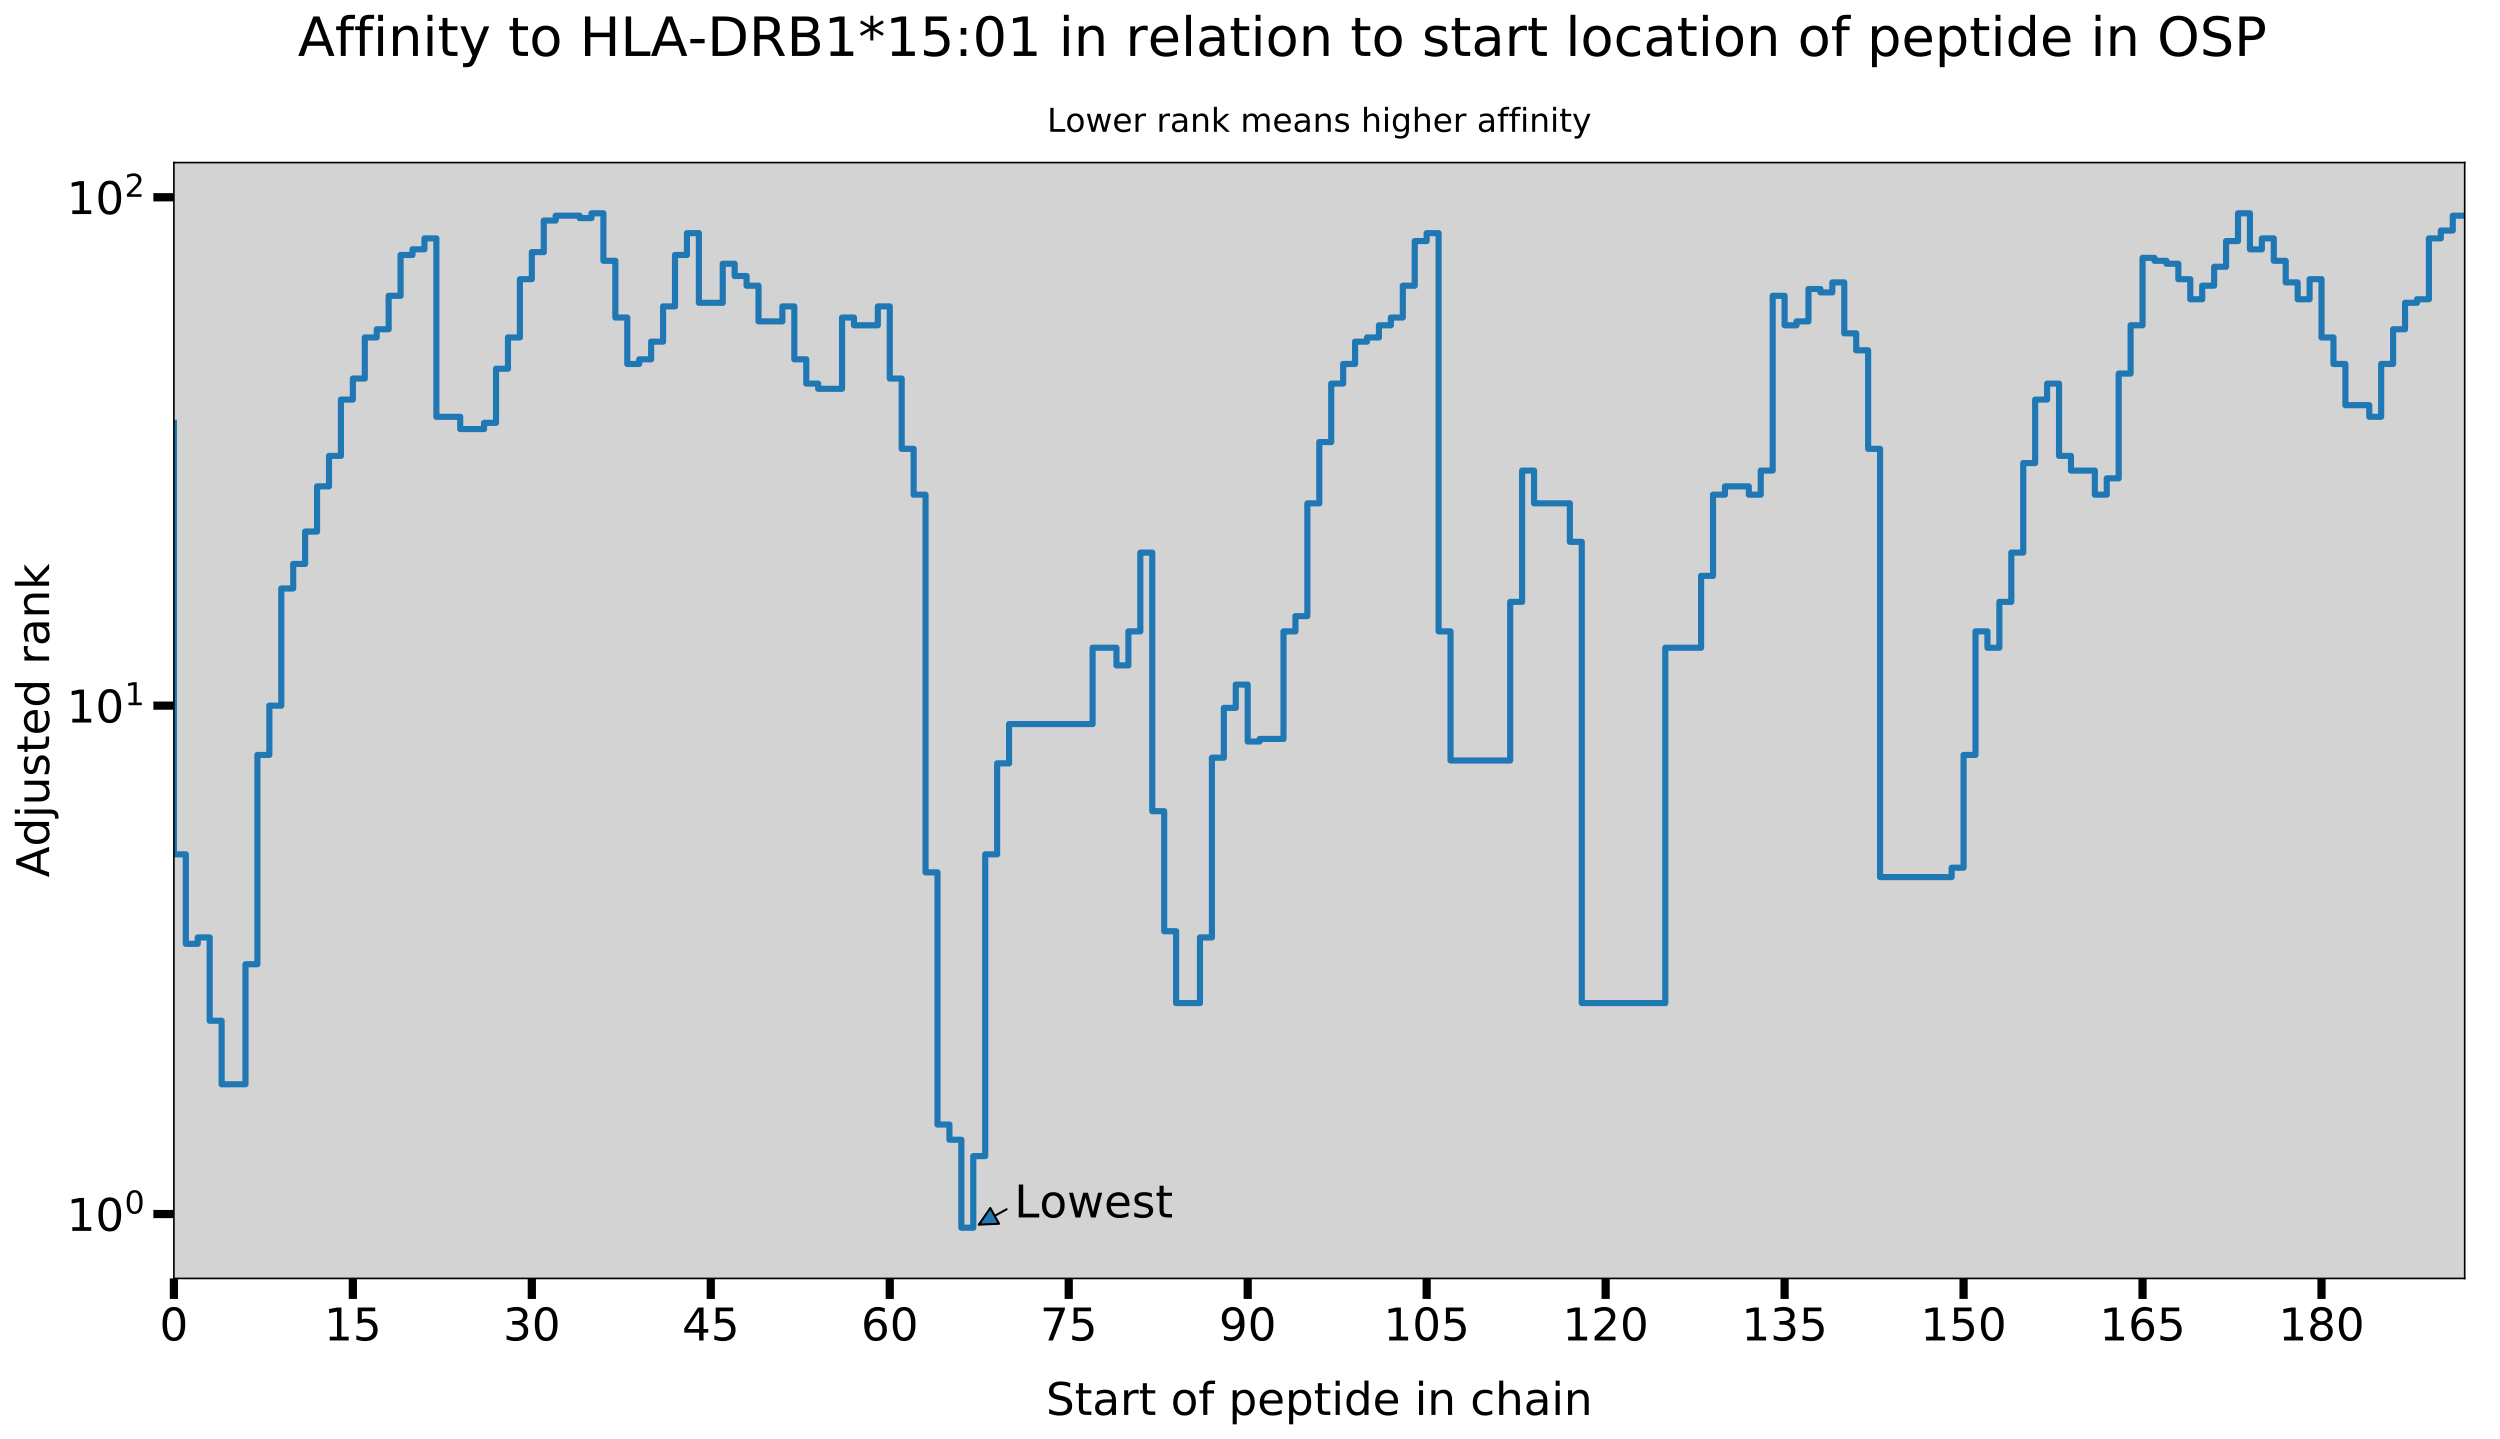 <?xml version="1.0" encoding="utf-8" standalone="no"?>
<!DOCTYPE svg PUBLIC "-//W3C//DTD SVG 1.1//EN"
  "http://www.w3.org/Graphics/SVG/1.1/DTD/svg11.dtd">
<!-- Created with matplotlib (http://matplotlib.org/) -->
<svg height="701.084pt" version="1.1" viewBox="0 0 1217.912 701.084" width="1217.912pt" xmlns="http://www.w3.org/2000/svg" xmlns:xlink="http://www.w3.org/1999/xlink">
 <defs>
  <style type="text/css">
*{stroke-linecap:butt;stroke-linejoin:round;}
  </style>
 </defs>
 <g id="figure_1">
  <g id="patch_1">
   <path d="M 0 701.084 
L 1217.912 701.084 
L 1217.912 0 
L 0 0 
z
" style="fill:#ffffff;"/>
  </g>
  <g id="axes_1">
   <g id="patch_2">
    <path d="M 84.712 622.8 
L 1200.712 622.8 
L 1200.712 79.2 
L 84.712 79.2 
z
" style="fill:#d3d3d3;"/>
   </g>
   <g id="matplotlib.axis_1">
    <g id="xtick_1">
     <g id="line2d_1">
      <defs>
       <path d="M 0 0 
L 0 10 
" id="m35159b6986" style="stroke:#000000;stroke-width:4;"/>
      </defs>
      <g>
       <use style="stroke:#000000;stroke-width:4;" x="84.712" xlink:href="#m35159b6986" y="622.8"/>
      </g>
     </g>
     <g id="text_1">
      <!-- 0 -->
      <defs>
       <path d="M 31.781 66.406 
Q 24.172 66.406 20.328 58.906 
Q 16.5 51.422 16.5 36.375 
Q 16.5 21.391 20.328 13.891 
Q 24.172 6.391 31.781 6.391 
Q 39.453 6.391 43.281 13.891 
Q 47.125 21.391 47.125 36.375 
Q 47.125 51.422 43.281 58.906 
Q 39.453 66.406 31.781 66.406 
z
M 31.781 74.219 
Q 44.047 74.219 50.516 64.516 
Q 56.984 54.828 56.984 36.375 
Q 56.984 17.969 50.516 8.266 
Q 44.047 -1.422 31.781 -1.422 
Q 19.531 -1.422 13.062 8.266 
Q 6.594 17.969 6.594 36.375 
Q 6.594 54.828 13.062 64.516 
Q 19.531 74.219 31.781 74.219 
z
" id="DejaVuSans-30"/>
      </defs>
      <g transform="translate(77.713 653.017)scale(0.22 -0.22)">
       <use xlink:href="#DejaVuSans-30"/>
      </g>
     </g>
    </g>
    <g id="xtick_2">
     <g id="line2d_2">
      <g>
       <use style="stroke:#000000;stroke-width:4;" x="171.899" xlink:href="#m35159b6986" y="622.8"/>
      </g>
     </g>
     <g id="text_2">
      <!-- 15 -->
      <defs>
       <path d="M 12.406 8.297 
L 28.516 8.297 
L 28.516 63.922 
L 10.984 60.406 
L 10.984 69.391 
L 28.422 72.906 
L 38.281 72.906 
L 38.281 8.297 
L 54.391 8.297 
L 54.391 0 
L 12.406 0 
z
" id="DejaVuSans-31"/>
       <path d="M 10.797 72.906 
L 49.516 72.906 
L 49.516 64.594 
L 19.828 64.594 
L 19.828 46.734 
Q 21.969 47.469 24.109 47.828 
Q 26.266 48.188 28.422 48.188 
Q 40.625 48.188 47.75 41.5 
Q 54.891 34.812 54.891 23.391 
Q 54.891 11.625 47.562 5.094 
Q 40.234 -1.422 26.906 -1.422 
Q 22.312 -1.422 17.547 -0.641 
Q 12.797 0.141 7.719 1.703 
L 7.719 11.625 
Q 12.109 9.234 16.797 8.062 
Q 21.484 6.891 26.703 6.891 
Q 35.156 6.891 40.078 11.328 
Q 45.016 15.766 45.016 23.391 
Q 45.016 31 40.078 35.438 
Q 35.156 39.891 26.703 39.891 
Q 22.75 39.891 18.812 39.016 
Q 14.891 38.141 10.797 36.281 
z
" id="DejaVuSans-35"/>
      </defs>
      <g transform="translate(157.902 653.017)scale(0.22 -0.22)">
       <use xlink:href="#DejaVuSans-31"/>
       <use x="63.623" xlink:href="#DejaVuSans-35"/>
      </g>
     </g>
    </g>
    <g id="xtick_3">
     <g id="line2d_3">
      <g>
       <use style="stroke:#000000;stroke-width:4;" x="259.087" xlink:href="#m35159b6986" y="622.8"/>
      </g>
     </g>
     <g id="text_3">
      <!-- 30 -->
      <defs>
       <path d="M 40.578 39.312 
Q 47.656 37.797 51.625 33 
Q 55.609 28.219 55.609 21.188 
Q 55.609 10.406 48.188 4.484 
Q 40.766 -1.422 27.094 -1.422 
Q 22.516 -1.422 17.656 -0.516 
Q 12.797 0.391 7.625 2.203 
L 7.625 11.719 
Q 11.719 9.328 16.594 8.109 
Q 21.484 6.891 26.812 6.891 
Q 36.078 6.891 40.938 10.547 
Q 45.797 14.203 45.797 21.188 
Q 45.797 27.641 41.281 31.266 
Q 36.766 34.906 28.719 34.906 
L 20.219 34.906 
L 20.219 43.016 
L 29.109 43.016 
Q 36.375 43.016 40.234 45.922 
Q 44.094 48.828 44.094 54.297 
Q 44.094 59.906 40.109 62.906 
Q 36.141 65.922 28.719 65.922 
Q 24.656 65.922 20.016 65.031 
Q 15.375 64.156 9.812 62.312 
L 9.812 71.094 
Q 15.438 72.656 20.344 73.438 
Q 25.25 74.219 29.594 74.219 
Q 40.828 74.219 47.359 69.109 
Q 53.906 64.016 53.906 55.328 
Q 53.906 49.266 50.438 45.094 
Q 46.969 40.922 40.578 39.312 
z
" id="DejaVuSans-33"/>
      </defs>
      <g transform="translate(245.089 653.017)scale(0.22 -0.22)">
       <use xlink:href="#DejaVuSans-33"/>
       <use x="63.623" xlink:href="#DejaVuSans-30"/>
      </g>
     </g>
    </g>
    <g id="xtick_4">
     <g id="line2d_4">
      <g>
       <use style="stroke:#000000;stroke-width:4;" x="346.274" xlink:href="#m35159b6986" y="622.8"/>
      </g>
     </g>
     <g id="text_4">
      <!-- 45 -->
      <defs>
       <path d="M 37.797 64.312 
L 12.891 25.391 
L 37.797 25.391 
z
M 35.203 72.906 
L 47.609 72.906 
L 47.609 25.391 
L 58.016 25.391 
L 58.016 17.188 
L 47.609 17.188 
L 47.609 0 
L 37.797 0 
L 37.797 17.188 
L 4.891 17.188 
L 4.891 26.703 
z
" id="DejaVuSans-34"/>
      </defs>
      <g transform="translate(332.277 653.017)scale(0.22 -0.22)">
       <use xlink:href="#DejaVuSans-34"/>
       <use x="63.623" xlink:href="#DejaVuSans-35"/>
      </g>
     </g>
    </g>
    <g id="xtick_5">
     <g id="line2d_5">
      <g>
       <use style="stroke:#000000;stroke-width:4;" x="433.462" xlink:href="#m35159b6986" y="622.8"/>
      </g>
     </g>
     <g id="text_5">
      <!-- 60 -->
      <defs>
       <path d="M 33.016 40.375 
Q 26.375 40.375 22.484 35.828 
Q 18.609 31.297 18.609 23.391 
Q 18.609 15.531 22.484 10.953 
Q 26.375 6.391 33.016 6.391 
Q 39.656 6.391 43.531 10.953 
Q 47.406 15.531 47.406 23.391 
Q 47.406 31.297 43.531 35.828 
Q 39.656 40.375 33.016 40.375 
z
M 52.594 71.297 
L 52.594 62.312 
Q 48.875 64.062 45.094 64.984 
Q 41.312 65.922 37.594 65.922 
Q 27.828 65.922 22.672 59.328 
Q 17.531 52.734 16.797 39.406 
Q 19.672 43.656 24.016 45.922 
Q 28.375 48.188 33.594 48.188 
Q 44.578 48.188 50.953 41.516 
Q 57.328 34.859 57.328 23.391 
Q 57.328 12.156 50.688 5.359 
Q 44.047 -1.422 33.016 -1.422 
Q 20.359 -1.422 13.672 8.266 
Q 6.984 17.969 6.984 36.375 
Q 6.984 53.656 15.188 63.938 
Q 23.391 74.219 37.203 74.219 
Q 40.922 74.219 44.703 73.484 
Q 48.484 72.75 52.594 71.297 
z
" id="DejaVuSans-36"/>
      </defs>
      <g transform="translate(419.464 653.017)scale(0.22 -0.22)">
       <use xlink:href="#DejaVuSans-36"/>
       <use x="63.623" xlink:href="#DejaVuSans-30"/>
      </g>
     </g>
    </g>
    <g id="xtick_6">
     <g id="line2d_6">
      <g>
       <use style="stroke:#000000;stroke-width:4;" x="520.649" xlink:href="#m35159b6986" y="622.8"/>
      </g>
     </g>
     <g id="text_6">
      <!-- 75 -->
      <defs>
       <path d="M 8.203 72.906 
L 55.078 72.906 
L 55.078 68.703 
L 28.609 0 
L 18.312 0 
L 43.219 64.594 
L 8.203 64.594 
z
" id="DejaVuSans-37"/>
      </defs>
      <g transform="translate(506.652 653.017)scale(0.22 -0.22)">
       <use xlink:href="#DejaVuSans-37"/>
       <use x="63.623" xlink:href="#DejaVuSans-35"/>
      </g>
     </g>
    </g>
    <g id="xtick_7">
     <g id="line2d_7">
      <g>
       <use style="stroke:#000000;stroke-width:4;" x="607.837" xlink:href="#m35159b6986" y="622.8"/>
      </g>
     </g>
     <g id="text_7">
      <!-- 90 -->
      <defs>
       <path d="M 10.984 1.516 
L 10.984 10.5 
Q 14.703 8.734 18.5 7.812 
Q 22.312 6.891 25.984 6.891 
Q 35.75 6.891 40.891 13.453 
Q 46.047 20.016 46.781 33.406 
Q 43.953 29.203 39.594 26.953 
Q 35.25 24.703 29.984 24.703 
Q 19.047 24.703 12.672 31.312 
Q 6.297 37.938 6.297 49.422 
Q 6.297 60.641 12.938 67.422 
Q 19.578 74.219 30.609 74.219 
Q 43.266 74.219 49.922 64.516 
Q 56.594 54.828 56.594 36.375 
Q 56.594 19.141 48.406 8.859 
Q 40.234 -1.422 26.422 -1.422 
Q 22.703 -1.422 18.891 -0.688 
Q 15.094 0.047 10.984 1.516 
z
M 30.609 32.422 
Q 37.25 32.422 41.125 36.953 
Q 45.016 41.5 45.016 49.422 
Q 45.016 57.281 41.125 61.844 
Q 37.25 66.406 30.609 66.406 
Q 23.969 66.406 20.094 61.844 
Q 16.219 57.281 16.219 49.422 
Q 16.219 41.5 20.094 36.953 
Q 23.969 32.422 30.609 32.422 
z
" id="DejaVuSans-39"/>
      </defs>
      <g transform="translate(593.839 653.017)scale(0.22 -0.22)">
       <use xlink:href="#DejaVuSans-39"/>
       <use x="63.623" xlink:href="#DejaVuSans-30"/>
      </g>
     </g>
    </g>
    <g id="xtick_8">
     <g id="line2d_8">
      <g>
       <use style="stroke:#000000;stroke-width:4;" x="695.024" xlink:href="#m35159b6986" y="622.8"/>
      </g>
     </g>
     <g id="text_8">
      <!-- 105 -->
      <g transform="translate(674.028 653.017)scale(0.22 -0.22)">
       <use xlink:href="#DejaVuSans-31"/>
       <use x="63.623" xlink:href="#DejaVuSans-30"/>
       <use x="127.246" xlink:href="#DejaVuSans-35"/>
      </g>
     </g>
    </g>
    <g id="xtick_9">
     <g id="line2d_9">
      <g>
       <use style="stroke:#000000;stroke-width:4;" x="782.212" xlink:href="#m35159b6986" y="622.8"/>
      </g>
     </g>
     <g id="text_9">
      <!-- 120 -->
      <defs>
       <path d="M 19.188 8.297 
L 53.609 8.297 
L 53.609 0 
L 7.328 0 
L 7.328 8.297 
Q 12.938 14.109 22.625 23.891 
Q 32.328 33.688 34.812 36.531 
Q 39.547 41.844 41.422 45.531 
Q 43.312 49.219 43.312 52.781 
Q 43.312 58.594 39.234 62.25 
Q 35.156 65.922 28.609 65.922 
Q 23.969 65.922 18.812 64.312 
Q 13.672 62.703 7.812 59.422 
L 7.812 69.391 
Q 13.766 71.781 18.938 73 
Q 24.125 74.219 28.422 74.219 
Q 39.75 74.219 46.484 68.547 
Q 53.219 62.891 53.219 53.422 
Q 53.219 48.922 51.531 44.891 
Q 49.859 40.875 45.406 35.406 
Q 44.188 33.984 37.641 27.219 
Q 31.109 20.453 19.188 8.297 
z
" id="DejaVuSans-32"/>
      </defs>
      <g transform="translate(761.216 653.017)scale(0.22 -0.22)">
       <use xlink:href="#DejaVuSans-31"/>
       <use x="63.623" xlink:href="#DejaVuSans-32"/>
       <use x="127.246" xlink:href="#DejaVuSans-30"/>
      </g>
     </g>
    </g>
    <g id="xtick_10">
     <g id="line2d_10">
      <g>
       <use style="stroke:#000000;stroke-width:4;" x="869.399" xlink:href="#m35159b6986" y="622.8"/>
      </g>
     </g>
     <g id="text_10">
      <!-- 135 -->
      <g transform="translate(848.403 653.017)scale(0.22 -0.22)">
       <use xlink:href="#DejaVuSans-31"/>
       <use x="63.623" xlink:href="#DejaVuSans-33"/>
       <use x="127.246" xlink:href="#DejaVuSans-35"/>
      </g>
     </g>
    </g>
    <g id="xtick_11">
     <g id="line2d_11">
      <g>
       <use style="stroke:#000000;stroke-width:4;" x="956.587" xlink:href="#m35159b6986" y="622.8"/>
      </g>
     </g>
     <g id="text_11">
      <!-- 150 -->
      <g transform="translate(935.591 653.017)scale(0.22 -0.22)">
       <use xlink:href="#DejaVuSans-31"/>
       <use x="63.623" xlink:href="#DejaVuSans-35"/>
       <use x="127.246" xlink:href="#DejaVuSans-30"/>
      </g>
     </g>
    </g>
    <g id="xtick_12">
     <g id="line2d_12">
      <g>
       <use style="stroke:#000000;stroke-width:4;" x="1043.774" xlink:href="#m35159b6986" y="622.8"/>
      </g>
     </g>
     <g id="text_12">
      <!-- 165 -->
      <g transform="translate(1022.778 653.017)scale(0.22 -0.22)">
       <use xlink:href="#DejaVuSans-31"/>
       <use x="63.623" xlink:href="#DejaVuSans-36"/>
       <use x="127.246" xlink:href="#DejaVuSans-35"/>
      </g>
     </g>
    </g>
    <g id="xtick_13">
     <g id="line2d_13">
      <g>
       <use style="stroke:#000000;stroke-width:4;" x="1130.962" xlink:href="#m35159b6986" y="622.8"/>
      </g>
     </g>
     <g id="text_13">
      <!-- 180 -->
      <defs>
       <path d="M 31.781 34.625 
Q 24.75 34.625 20.719 30.859 
Q 16.703 27.094 16.703 20.516 
Q 16.703 13.922 20.719 10.156 
Q 24.75 6.391 31.781 6.391 
Q 38.812 6.391 42.859 10.172 
Q 46.922 13.969 46.922 20.516 
Q 46.922 27.094 42.891 30.859 
Q 38.875 34.625 31.781 34.625 
z
M 21.922 38.812 
Q 15.578 40.375 12.031 44.719 
Q 8.5 49.078 8.5 55.328 
Q 8.5 64.062 14.719 69.141 
Q 20.953 74.219 31.781 74.219 
Q 42.672 74.219 48.875 69.141 
Q 55.078 64.062 55.078 55.328 
Q 55.078 49.078 51.531 44.719 
Q 48 40.375 41.703 38.812 
Q 48.828 37.156 52.797 32.312 
Q 56.781 27.484 56.781 20.516 
Q 56.781 9.906 50.312 4.234 
Q 43.844 -1.422 31.781 -1.422 
Q 19.734 -1.422 13.25 4.234 
Q 6.781 9.906 6.781 20.516 
Q 6.781 27.484 10.781 32.312 
Q 14.797 37.156 21.922 38.812 
z
M 18.312 54.391 
Q 18.312 48.734 21.844 45.562 
Q 25.391 42.391 31.781 42.391 
Q 38.141 42.391 41.719 45.562 
Q 45.312 48.734 45.312 54.391 
Q 45.312 60.062 41.719 63.234 
Q 38.141 66.406 31.781 66.406 
Q 25.391 66.406 21.844 63.234 
Q 18.312 60.062 18.312 54.391 
z
" id="DejaVuSans-38"/>
      </defs>
      <g transform="translate(1109.966 653.017)scale(0.22 -0.22)">
       <use xlink:href="#DejaVuSans-31"/>
       <use x="63.623" xlink:href="#DejaVuSans-38"/>
       <use x="127.246" xlink:href="#DejaVuSans-30"/>
      </g>
     </g>
    </g>
    <g id="text_14">
     <!-- Start of peptide in chain -->
     <defs>
      <path d="M 53.516 70.516 
L 53.516 60.891 
Q 47.906 63.578 42.922 64.891 
Q 37.938 66.219 33.297 66.219 
Q 25.25 66.219 20.875 63.094 
Q 16.5 59.969 16.5 54.203 
Q 16.5 49.359 19.406 46.891 
Q 22.312 44.438 30.422 42.922 
L 36.375 41.703 
Q 47.406 39.594 52.656 34.297 
Q 57.906 29 57.906 20.125 
Q 57.906 9.516 50.797 4.047 
Q 43.703 -1.422 29.984 -1.422 
Q 24.812 -1.422 18.969 -0.25 
Q 13.141 0.922 6.891 3.219 
L 6.891 13.375 
Q 12.891 10.016 18.656 8.297 
Q 24.422 6.594 29.984 6.594 
Q 38.422 6.594 43.016 9.906 
Q 47.609 13.234 47.609 19.391 
Q 47.609 24.75 44.312 27.781 
Q 41.016 30.812 33.5 32.328 
L 27.484 33.5 
Q 16.453 35.688 11.516 40.375 
Q 6.594 45.062 6.594 53.422 
Q 6.594 63.094 13.406 68.656 
Q 20.219 74.219 32.172 74.219 
Q 37.312 74.219 42.625 73.281 
Q 47.953 72.359 53.516 70.516 
z
" id="DejaVuSans-53"/>
      <path d="M 18.312 70.219 
L 18.312 54.688 
L 36.812 54.688 
L 36.812 47.703 
L 18.312 47.703 
L 18.312 18.016 
Q 18.312 11.328 20.141 9.422 
Q 21.969 7.516 27.594 7.516 
L 36.812 7.516 
L 36.812 0 
L 27.594 0 
Q 17.188 0 13.234 3.875 
Q 9.281 7.766 9.281 18.016 
L 9.281 47.703 
L 2.688 47.703 
L 2.688 54.688 
L 9.281 54.688 
L 9.281 70.219 
z
" id="DejaVuSans-74"/>
      <path d="M 34.281 27.484 
Q 23.391 27.484 19.188 25 
Q 14.984 22.516 14.984 16.5 
Q 14.984 11.719 18.141 8.906 
Q 21.297 6.109 26.703 6.109 
Q 34.188 6.109 38.703 11.406 
Q 43.219 16.703 43.219 25.484 
L 43.219 27.484 
z
M 52.203 31.203 
L 52.203 0 
L 43.219 0 
L 43.219 8.297 
Q 40.141 3.328 35.547 0.953 
Q 30.953 -1.422 24.312 -1.422 
Q 15.922 -1.422 10.953 3.297 
Q 6 8.016 6 15.922 
Q 6 25.141 12.172 29.828 
Q 18.359 34.516 30.609 34.516 
L 43.219 34.516 
L 43.219 35.406 
Q 43.219 41.609 39.141 45 
Q 35.062 48.391 27.688 48.391 
Q 23 48.391 18.547 47.266 
Q 14.109 46.141 10.016 43.891 
L 10.016 52.203 
Q 14.938 54.109 19.578 55.047 
Q 24.219 56 28.609 56 
Q 40.484 56 46.344 49.844 
Q 52.203 43.703 52.203 31.203 
z
" id="DejaVuSans-61"/>
      <path d="M 41.109 46.297 
Q 39.594 47.172 37.812 47.578 
Q 36.031 48 33.891 48 
Q 26.266 48 22.188 43.047 
Q 18.109 38.094 18.109 28.812 
L 18.109 0 
L 9.078 0 
L 9.078 54.688 
L 18.109 54.688 
L 18.109 46.188 
Q 20.953 51.172 25.484 53.578 
Q 30.031 56 36.531 56 
Q 37.453 56 38.578 55.875 
Q 39.703 55.766 41.062 55.516 
z
" id="DejaVuSans-72"/>
      <path id="DejaVuSans-20"/>
      <path d="M 30.609 48.391 
Q 23.391 48.391 19.188 42.75 
Q 14.984 37.109 14.984 27.297 
Q 14.984 17.484 19.156 11.844 
Q 23.344 6.203 30.609 6.203 
Q 37.797 6.203 41.984 11.859 
Q 46.188 17.531 46.188 27.297 
Q 46.188 37.016 41.984 42.703 
Q 37.797 48.391 30.609 48.391 
z
M 30.609 56 
Q 42.328 56 49.016 48.375 
Q 55.719 40.766 55.719 27.297 
Q 55.719 13.875 49.016 6.219 
Q 42.328 -1.422 30.609 -1.422 
Q 18.844 -1.422 12.172 6.219 
Q 5.516 13.875 5.516 27.297 
Q 5.516 40.766 12.172 48.375 
Q 18.844 56 30.609 56 
z
" id="DejaVuSans-6f"/>
      <path d="M 37.109 75.984 
L 37.109 68.5 
L 28.516 68.5 
Q 23.688 68.5 21.797 66.547 
Q 19.922 64.594 19.922 59.516 
L 19.922 54.688 
L 34.719 54.688 
L 34.719 47.703 
L 19.922 47.703 
L 19.922 0 
L 10.891 0 
L 10.891 47.703 
L 2.297 47.703 
L 2.297 54.688 
L 10.891 54.688 
L 10.891 58.5 
Q 10.891 67.625 15.141 71.797 
Q 19.391 75.984 28.609 75.984 
z
" id="DejaVuSans-66"/>
      <path d="M 18.109 8.203 
L 18.109 -20.797 
L 9.078 -20.797 
L 9.078 54.688 
L 18.109 54.688 
L 18.109 46.391 
Q 20.953 51.266 25.266 53.625 
Q 29.594 56 35.594 56 
Q 45.562 56 51.781 48.094 
Q 58.016 40.188 58.016 27.297 
Q 58.016 14.406 51.781 6.484 
Q 45.562 -1.422 35.594 -1.422 
Q 29.594 -1.422 25.266 0.953 
Q 20.953 3.328 18.109 8.203 
z
M 48.688 27.297 
Q 48.688 37.203 44.609 42.844 
Q 40.531 48.484 33.406 48.484 
Q 26.266 48.484 22.188 42.844 
Q 18.109 37.203 18.109 27.297 
Q 18.109 17.391 22.188 11.75 
Q 26.266 6.109 33.406 6.109 
Q 40.531 6.109 44.609 11.75 
Q 48.688 17.391 48.688 27.297 
z
" id="DejaVuSans-70"/>
      <path d="M 56.203 29.594 
L 56.203 25.203 
L 14.891 25.203 
Q 15.484 15.922 20.484 11.062 
Q 25.484 6.203 34.422 6.203 
Q 39.594 6.203 44.453 7.469 
Q 49.312 8.734 54.109 11.281 
L 54.109 2.781 
Q 49.266 0.734 44.188 -0.344 
Q 39.109 -1.422 33.891 -1.422 
Q 20.797 -1.422 13.156 6.188 
Q 5.516 13.812 5.516 26.812 
Q 5.516 40.234 12.766 48.109 
Q 20.016 56 32.328 56 
Q 43.359 56 49.781 48.891 
Q 56.203 41.797 56.203 29.594 
z
M 47.219 32.234 
Q 47.125 39.594 43.094 43.984 
Q 39.062 48.391 32.422 48.391 
Q 24.906 48.391 20.391 44.141 
Q 15.875 39.891 15.188 32.172 
z
" id="DejaVuSans-65"/>
      <path d="M 9.422 54.688 
L 18.406 54.688 
L 18.406 0 
L 9.422 0 
z
M 9.422 75.984 
L 18.406 75.984 
L 18.406 64.594 
L 9.422 64.594 
z
" id="DejaVuSans-69"/>
      <path d="M 45.406 46.391 
L 45.406 75.984 
L 54.391 75.984 
L 54.391 0 
L 45.406 0 
L 45.406 8.203 
Q 42.578 3.328 38.25 0.953 
Q 33.938 -1.422 27.875 -1.422 
Q 17.969 -1.422 11.734 6.484 
Q 5.516 14.406 5.516 27.297 
Q 5.516 40.188 11.734 48.094 
Q 17.969 56 27.875 56 
Q 33.938 56 38.25 53.625 
Q 42.578 51.266 45.406 46.391 
z
M 14.797 27.297 
Q 14.797 17.391 18.875 11.75 
Q 22.953 6.109 30.078 6.109 
Q 37.203 6.109 41.297 11.75 
Q 45.406 17.391 45.406 27.297 
Q 45.406 37.203 41.297 42.844 
Q 37.203 48.484 30.078 48.484 
Q 22.953 48.484 18.875 42.844 
Q 14.797 37.203 14.797 27.297 
z
" id="DejaVuSans-64"/>
      <path d="M 54.891 33.016 
L 54.891 0 
L 45.906 0 
L 45.906 32.719 
Q 45.906 40.484 42.875 44.328 
Q 39.844 48.188 33.797 48.188 
Q 26.516 48.188 22.312 43.547 
Q 18.109 38.922 18.109 30.906 
L 18.109 0 
L 9.078 0 
L 9.078 54.688 
L 18.109 54.688 
L 18.109 46.188 
Q 21.344 51.125 25.703 53.562 
Q 30.078 56 35.797 56 
Q 45.219 56 50.047 50.172 
Q 54.891 44.344 54.891 33.016 
z
" id="DejaVuSans-6e"/>
      <path d="M 48.781 52.594 
L 48.781 44.188 
Q 44.969 46.297 41.141 47.344 
Q 37.312 48.391 33.406 48.391 
Q 24.656 48.391 19.812 42.844 
Q 14.984 37.312 14.984 27.297 
Q 14.984 17.281 19.812 11.734 
Q 24.656 6.203 33.406 6.203 
Q 37.312 6.203 41.141 7.25 
Q 44.969 8.297 48.781 10.406 
L 48.781 2.094 
Q 45.016 0.344 40.984 -0.531 
Q 36.969 -1.422 32.422 -1.422 
Q 20.062 -1.422 12.781 6.344 
Q 5.516 14.109 5.516 27.297 
Q 5.516 40.672 12.859 48.328 
Q 20.219 56 33.016 56 
Q 37.156 56 41.109 55.141 
Q 45.062 54.297 48.781 52.594 
z
" id="DejaVuSans-63"/>
      <path d="M 54.891 33.016 
L 54.891 0 
L 45.906 0 
L 45.906 32.719 
Q 45.906 40.484 42.875 44.328 
Q 39.844 48.188 33.797 48.188 
Q 26.516 48.188 22.312 43.547 
Q 18.109 38.922 18.109 30.906 
L 18.109 0 
L 9.078 0 
L 9.078 75.984 
L 18.109 75.984 
L 18.109 46.188 
Q 21.344 51.125 25.703 53.562 
Q 30.078 56 35.797 56 
Q 45.219 56 50.047 50.172 
Q 54.891 44.344 54.891 33.016 
z
" id="DejaVuSans-68"/>
     </defs>
     <g transform="translate(509.584 689.308)scale(0.22 -0.22)">
      <use xlink:href="#DejaVuSans-53"/>
      <use x="63.477" xlink:href="#DejaVuSans-74"/>
      <use x="102.686" xlink:href="#DejaVuSans-61"/>
      <use x="163.965" xlink:href="#DejaVuSans-72"/>
      <use x="205.078" xlink:href="#DejaVuSans-74"/>
      <use x="244.287" xlink:href="#DejaVuSans-20"/>
      <use x="276.074" xlink:href="#DejaVuSans-6f"/>
      <use x="337.256" xlink:href="#DejaVuSans-66"/>
      <use x="372.461" xlink:href="#DejaVuSans-20"/>
      <use x="404.248" xlink:href="#DejaVuSans-70"/>
      <use x="467.725" xlink:href="#DejaVuSans-65"/>
      <use x="529.248" xlink:href="#DejaVuSans-70"/>
      <use x="592.725" xlink:href="#DejaVuSans-74"/>
      <use x="631.934" xlink:href="#DejaVuSans-69"/>
      <use x="659.717" xlink:href="#DejaVuSans-64"/>
      <use x="723.193" xlink:href="#DejaVuSans-65"/>
      <use x="784.717" xlink:href="#DejaVuSans-20"/>
      <use x="816.504" xlink:href="#DejaVuSans-69"/>
      <use x="844.287" xlink:href="#DejaVuSans-6e"/>
      <use x="907.666" xlink:href="#DejaVuSans-20"/>
      <use x="939.453" xlink:href="#DejaVuSans-63"/>
      <use x="994.434" xlink:href="#DejaVuSans-68"/>
      <use x="1057.812" xlink:href="#DejaVuSans-61"/>
      <use x="1119.092" xlink:href="#DejaVuSans-69"/>
      <use x="1146.875" xlink:href="#DejaVuSans-6e"/>
     </g>
    </g>
   </g>
   <g id="matplotlib.axis_2">
    <g id="ytick_1">
     <g id="line2d_14">
      <defs>
       <path d="M 0 0 
L -10 0 
" id="m77b2789a84" style="stroke:#000000;stroke-width:4;"/>
      </defs>
      <g>
       <use style="stroke:#000000;stroke-width:4;" x="84.712" xlink:href="#m77b2789a84" y="591.436"/>
      </g>
     </g>
     <g id="text_15">
      <!-- $\mathdefault{10^{0}}$ -->
      <g transform="translate(32.492 599.794)scale(0.22 -0.22)">
       <use transform="translate(0 0.766)" xlink:href="#DejaVuSans-31"/>
       <use transform="translate(63.623 0.766)" xlink:href="#DejaVuSans-30"/>
       <use transform="translate(128.203 39.047)scale(0.7)" xlink:href="#DejaVuSans-30"/>
      </g>
     </g>
    </g>
    <g id="ytick_2">
     <g id="line2d_15">
      <g>
       <use style="stroke:#000000;stroke-width:4;" x="84.712" xlink:href="#m77b2789a84" y="343.769"/>
      </g>
     </g>
     <g id="text_16">
      <!-- $\mathdefault{10^{1}}$ -->
      <g transform="translate(32.492 352.128)scale(0.22 -0.22)">
       <use transform="translate(0 0.684)" xlink:href="#DejaVuSans-31"/>
       <use transform="translate(63.623 0.684)" xlink:href="#DejaVuSans-30"/>
       <use transform="translate(128.203 38.966)scale(0.7)" xlink:href="#DejaVuSans-31"/>
      </g>
     </g>
    </g>
    <g id="ytick_3">
     <g id="line2d_16">
      <g>
       <use style="stroke:#000000;stroke-width:4;" x="84.712" xlink:href="#m77b2789a84" y="96.103"/>
      </g>
     </g>
     <g id="text_17">
      <!-- $\mathdefault{10^{2}}$ -->
      <g transform="translate(32.492 104.462)scale(0.22 -0.22)">
       <use transform="translate(0 0.766)" xlink:href="#DejaVuSans-31"/>
       <use transform="translate(63.623 0.766)" xlink:href="#DejaVuSans-30"/>
       <use transform="translate(128.203 39.047)scale(0.7)" xlink:href="#DejaVuSans-32"/>
      </g>
     </g>
    </g>
    <g id="text_18">
     <!-- Adjusted rank -->
     <defs>
      <path d="M 34.188 63.188 
L 20.797 26.906 
L 47.609 26.906 
z
M 28.609 72.906 
L 39.797 72.906 
L 67.578 0 
L 57.328 0 
L 50.688 18.703 
L 17.828 18.703 
L 11.188 0 
L 0.781 0 
z
" id="DejaVuSans-41"/>
      <path d="M 9.422 54.688 
L 18.406 54.688 
L 18.406 -0.984 
Q 18.406 -11.422 14.422 -16.109 
Q 10.453 -20.797 1.609 -20.797 
L -1.812 -20.797 
L -1.812 -13.188 
L 0.594 -13.188 
Q 5.719 -13.188 7.562 -10.812 
Q 9.422 -8.453 9.422 -0.984 
z
M 9.422 75.984 
L 18.406 75.984 
L 18.406 64.594 
L 9.422 64.594 
z
" id="DejaVuSans-6a"/>
      <path d="M 8.5 21.578 
L 8.5 54.688 
L 17.484 54.688 
L 17.484 21.922 
Q 17.484 14.156 20.5 10.266 
Q 23.531 6.391 29.594 6.391 
Q 36.859 6.391 41.078 11.031 
Q 45.312 15.672 45.312 23.688 
L 45.312 54.688 
L 54.297 54.688 
L 54.297 0 
L 45.312 0 
L 45.312 8.406 
Q 42.047 3.422 37.719 1 
Q 33.406 -1.422 27.688 -1.422 
Q 18.266 -1.422 13.375 4.438 
Q 8.5 10.297 8.5 21.578 
z
M 31.109 56 
z
" id="DejaVuSans-75"/>
      <path d="M 44.281 53.078 
L 44.281 44.578 
Q 40.484 46.531 36.375 47.5 
Q 32.281 48.484 27.875 48.484 
Q 21.188 48.484 17.844 46.438 
Q 14.5 44.391 14.5 40.281 
Q 14.5 37.156 16.891 35.375 
Q 19.281 33.594 26.516 31.984 
L 29.594 31.297 
Q 39.156 29.25 43.188 25.516 
Q 47.219 21.781 47.219 15.094 
Q 47.219 7.469 41.188 3.016 
Q 35.156 -1.422 24.609 -1.422 
Q 20.219 -1.422 15.453 -0.562 
Q 10.688 0.297 5.422 2 
L 5.422 11.281 
Q 10.406 8.688 15.234 7.391 
Q 20.062 6.109 24.812 6.109 
Q 31.156 6.109 34.562 8.281 
Q 37.984 10.453 37.984 14.406 
Q 37.984 18.062 35.516 20.016 
Q 33.062 21.969 24.703 23.781 
L 21.578 24.516 
Q 13.234 26.266 9.516 29.906 
Q 5.812 33.547 5.812 39.891 
Q 5.812 47.609 11.281 51.797 
Q 16.75 56 26.812 56 
Q 31.781 56 36.172 55.266 
Q 40.578 54.547 44.281 53.078 
z
" id="DejaVuSans-73"/>
      <path d="M 9.078 75.984 
L 18.109 75.984 
L 18.109 31.109 
L 44.922 54.688 
L 56.391 54.688 
L 27.391 29.109 
L 57.625 0 
L 45.906 0 
L 18.109 26.703 
L 18.109 0 
L 9.078 0 
z
" id="DejaVuSans-6b"/>
     </defs>
     <g transform="translate(23.917 427.428)rotate(-90)scale(0.22 -0.22)">
      <use xlink:href="#DejaVuSans-41"/>
      <use x="68.393" xlink:href="#DejaVuSans-64"/>
      <use x="131.869" xlink:href="#DejaVuSans-6a"/>
      <use x="159.652" xlink:href="#DejaVuSans-75"/>
      <use x="223.031" xlink:href="#DejaVuSans-73"/>
      <use x="275.131" xlink:href="#DejaVuSans-74"/>
      <use x="314.34" xlink:href="#DejaVuSans-65"/>
      <use x="375.863" xlink:href="#DejaVuSans-64"/>
      <use x="439.34" xlink:href="#DejaVuSans-20"/>
      <use x="471.127" xlink:href="#DejaVuSans-72"/>
      <use x="512.24" xlink:href="#DejaVuSans-61"/>
      <use x="573.52" xlink:href="#DejaVuSans-6e"/>
      <use x="636.898" xlink:href="#DejaVuSans-6b"/>
     </g>
    </g>
   </g>
   <g id="line2d_17">
    <path clip-path="url(#p2eaa9eb0bd)" d="M 84.712 205.992 
L 84.712 416.194 
L 90.524 416.194 
L 90.524 459.806 
L 96.337 459.806 
L 96.337 456.688 
L 102.149 456.688 
L 102.149 497.27 
L 107.962 497.27 
L 107.962 528.213 
L 119.587 528.213 
L 119.587 469.742 
L 125.399 469.742 
L 125.399 367.771 
L 131.212 367.771 
L 131.212 343.769 
L 137.024 343.769 
L 137.024 286.695 
L 142.837 286.695 
L 142.837 274.732 
L 148.649 274.732 
L 148.649 258.963 
L 154.462 258.963 
L 154.462 236.935 
L 160.274 236.935 
L 160.274 222.076 
L 166.087 222.076 
L 166.087 194.66 
L 171.899 194.66 
L 171.899 184.408 
L 177.712 184.408 
L 177.712 164.391 
L 183.524 164.391 
L 183.524 160.407 
L 189.337 160.407 
L 189.337 144.106 
L 195.149 144.106 
L 195.149 124.216 
L 200.962 124.216 
L 200.962 121.458 
L 206.774 121.458 
L 206.774 116.145 
L 212.587 116.145 
L 212.587 203.045 
L 224.212 203.045 
L 224.212 209.022 
L 235.837 209.022 
L 235.837 205.992 
L 241.649 205.992 
L 241.649 179.627 
L 247.462 179.627 
L 247.462 164.391 
L 253.274 164.391 
L 253.274 136.015 
L 259.087 136.015 
L 259.087 122.828 
L 264.899 122.828 
L 264.899 107.436 
L 270.712 107.436 
L 270.712 105.072 
L 282.337 105.072 
L 282.337 106.247 
L 288.149 106.247 
L 288.149 103.909 
L 293.962 103.909 
L 293.962 127.046 
L 299.774 127.046 
L 299.774 154.694 
L 305.587 154.694 
L 305.587 177.314 
L 311.399 177.314 
L 311.399 175.049 
L 317.212 175.049 
L 317.212 166.44 
L 323.024 166.44 
L 323.024 149.27 
L 328.837 149.27 
L 328.837 124.216 
L 334.649 124.216 
L 334.649 113.584 
L 340.462 113.584 
L 340.462 147.521 
L 352.087 147.521 
L 352.087 128.49 
L 357.899 128.49 
L 357.899 134.467 
L 363.712 134.467 
L 363.712 139.179 
L 369.524 139.179 
L 369.524 156.565 
L 381.149 156.565 
L 381.149 149.27 
L 386.962 149.27 
L 386.962 175.049 
L 392.774 175.049 
L 392.774 186.881 
L 398.587 186.881 
L 398.587 189.412 
L 410.212 189.412 
L 410.212 154.694 
L 416.024 154.694 
L 416.024 158.469 
L 427.649 158.469 
L 427.649 149.27 
L 433.462 149.27 
L 433.462 184.408 
L 439.274 184.408 
L 439.274 218.661 
L 445.087 218.661 
L 445.087 240.995 
L 450.899 240.995 
L 450.899 424.98 
L 456.712 424.98 
L 456.712 547.824 
L 462.524 547.824 
L 462.524 555.245 
L 468.337 555.245 
L 468.337 598.091 
L 474.149 598.091 
L 474.149 563.216 
L 479.962 563.216 
L 479.962 416.194 
L 485.774 416.194 
L 485.774 371.882 
L 491.587 371.882 
L 491.587 352.738 
L 532.274 352.738 
L 532.274 315.55 
L 543.899 315.55 
L 543.899 324.159 
L 549.712 324.159 
L 549.712 307.579 
L 555.524 307.579 
L 555.524 269.215 
L 561.337 269.215 
L 561.337 395.187 
L 567.149 395.187 
L 567.149 453.658 
L 572.962 453.658 
L 572.962 488.661 
L 584.587 488.661 
L 584.587 456.688 
L 590.399 456.688 
L 590.399 369.124 
L 596.212 369.124 
L 596.212 344.851 
L 602.024 344.851 
L 602.024 333.518 
L 607.837 333.518 
L 607.837 361.25 
L 613.649 361.25 
L 613.649 359.992 
L 625.274 359.992 
L 625.274 307.579 
L 631.087 307.579 
L 631.087 300.158 
L 636.899 300.158 
L 636.899 245.213 
L 642.712 245.213 
L 642.712 215.351 
L 648.524 215.351 
L 648.524 186.881 
L 654.337 186.881 
L 654.337 177.314 
L 660.149 177.314 
L 660.149 166.44 
L 665.962 166.44 
L 665.962 164.391 
L 671.774 164.391 
L 671.774 158.469 
L 677.587 158.469 
L 677.587 154.694 
L 683.399 154.694 
L 683.399 139.179 
L 689.212 139.179 
L 689.212 117.449 
L 695.024 117.449 
L 695.024 113.584 
L 700.837 113.584 
L 700.837 307.579 
L 706.649 307.579 
L 706.649 370.494 
L 735.712 370.494 
L 735.712 293.216 
L 741.524 293.216 
L 741.524 229.249 
L 747.337 229.249 
L 747.337 245.213 
L 764.774 245.213 
L 764.774 263.967 
L 770.587 263.967 
L 770.587 488.661 
L 811.274 488.661 
L 811.274 315.55 
L 828.712 315.55 
L 828.712 280.547 
L 834.524 280.547 
L 834.524 240.995 
L 840.337 240.995 
L 840.337 236.935 
L 851.962 236.935 
L 851.962 240.995 
L 857.774 240.995 
L 857.774 229.249 
L 863.587 229.249 
L 863.587 144.106 
L 869.399 144.106 
L 869.399 158.469 
L 875.212 158.469 
L 875.212 156.565 
L 881.024 156.565 
L 881.024 140.796 
L 886.837 140.796 
L 886.837 142.438 
L 892.649 142.438 
L 892.649 137.585 
L 898.462 137.585 
L 898.462 162.38 
L 904.274 162.38 
L 904.274 170.658 
L 910.087 170.658 
L 910.087 218.661 
L 915.899 218.661 
L 915.899 427.293 
L 950.774 427.293 
L 950.774 422.715 
L 956.587 422.715 
L 956.587 367.771 
L 962.399 367.771 
L 962.399 307.579 
L 968.212 307.579 
L 968.212 315.55 
L 974.024 315.55 
L 974.024 293.216 
L 979.837 293.216 
L 979.837 269.215 
L 985.649 269.215 
L 985.649 225.603 
L 991.462 225.603 
L 991.462 194.66 
L 997.274 194.66 
L 997.274 186.881 
L 1003.087 186.881 
L 1003.087 222.076 
L 1008.899 222.076 
L 1008.899 229.249 
L 1020.524 229.249 
L 1020.524 240.995 
L 1026.337 240.995 
L 1026.337 233.024 
L 1032.149 233.024 
L 1032.149 181.991 
L 1037.962 181.991 
L 1037.962 158.469 
L 1043.774 158.469 
L 1043.774 125.622 
L 1049.587 125.622 
L 1049.587 127.046 
L 1055.399 127.046 
L 1055.399 128.49 
L 1061.212 128.49 
L 1061.212 136.015 
L 1067.024 136.015 
L 1067.024 145.8 
L 1072.837 145.8 
L 1072.837 139.179 
L 1078.649 139.179 
L 1078.649 129.954 
L 1084.462 129.954 
L 1084.462 117.449 
L 1090.274 117.449 
L 1090.274 103.909 
L 1096.087 103.909 
L 1096.087 121.458 
L 1101.899 121.458 
L 1101.899 116.145 
L 1107.712 116.145 
L 1107.712 127.046 
L 1113.524 127.046 
L 1113.524 137.585 
L 1119.337 137.585 
L 1119.337 145.8 
L 1125.149 145.8 
L 1125.149 136.015 
L 1130.962 136.015 
L 1130.962 164.391 
L 1136.774 164.391 
L 1136.774 177.314 
L 1142.587 177.314 
L 1142.587 197.383 
L 1154.212 197.383 
L 1154.212 203.045 
L 1160.024 203.045 
L 1160.024 177.314 
L 1165.837 177.314 
L 1165.837 160.407 
L 1171.649 160.407 
L 1171.649 147.521 
L 1177.462 147.521 
L 1177.462 145.8 
L 1183.274 145.8 
L 1183.274 116.145 
L 1189.087 116.145 
L 1189.087 112.326 
L 1194.899 112.326 
L 1194.899 105.072 
L 1200.712 105.072 
L 1200.712 105.072 
" style="fill:none;stroke:#1f77b4;stroke-linecap:square;stroke-width:3;"/>
   </g>
   <g id="patch_3">
    <path d="M 84.712 622.8 
L 84.712 79.2 
" style="fill:none;stroke:#000000;stroke-linecap:square;stroke-linejoin:miter;stroke-width:0.8;"/>
   </g>
   <g id="patch_4">
    <path d="M 1200.712 622.8 
L 1200.712 79.2 
" style="fill:none;stroke:#000000;stroke-linecap:square;stroke-linejoin:miter;stroke-width:0.8;"/>
   </g>
   <g id="patch_5">
    <path d="M 84.712 622.8 
L 1200.712 622.8 
" style="fill:none;stroke:#000000;stroke-linecap:square;stroke-linejoin:miter;stroke-width:0.8;"/>
   </g>
   <g id="patch_6">
    <path d="M 84.712 79.2 
L 1200.712 79.2 
" style="fill:none;stroke:#000000;stroke-linecap:square;stroke-linejoin:miter;stroke-width:0.8;"/>
   </g>
   <g id="patch_7">
    <path d="M 490.399 589.096 
Q 483.149 593.109 476.877 596.581 
" style="fill:none;stroke:#000000;stroke-linecap:round;"/>
    <path d="M 486.707 596.169 
L 476.877 596.581 
L 482.445 588.47 
L 486.707 596.169 
z
" style="fill:#1f77b4;stroke:#000000;stroke-linecap:round;"/>
   </g>
   <g id="text_19">
    <!-- Lowest -->
    <defs>
     <path d="M 9.812 72.906 
L 19.672 72.906 
L 19.672 8.297 
L 55.172 8.297 
L 55.172 0 
L 9.812 0 
z
" id="DejaVuSans-4c"/>
     <path d="M 4.203 54.688 
L 13.188 54.688 
L 24.422 12.016 
L 35.594 54.688 
L 46.188 54.688 
L 57.422 12.016 
L 68.609 54.688 
L 77.594 54.688 
L 63.281 0 
L 52.688 0 
L 40.922 44.828 
L 29.109 0 
L 18.5 0 
z
" id="DejaVuSans-77"/>
    </defs>
    <g transform="translate(494.149 593.091)scale(0.22 -0.22)">
     <use xlink:href="#DejaVuSans-4c"/>
     <use x="55.697" xlink:href="#DejaVuSans-6f"/>
     <use x="116.879" xlink:href="#DejaVuSans-77"/>
     <use x="198.666" xlink:href="#DejaVuSans-65"/>
     <use x="260.189" xlink:href="#DejaVuSans-73"/>
     <use x="312.289" xlink:href="#DejaVuSans-74"/>
    </g>
   </g>
   <g id="text_20">
    <!-- Lower rank means higher affinity -->
    <defs>
     <path d="M 52 44.188 
Q 55.375 50.25 60.062 53.125 
Q 64.75 56 71.094 56 
Q 79.641 56 84.281 50.016 
Q 88.922 44.047 88.922 33.016 
L 88.922 0 
L 79.891 0 
L 79.891 32.719 
Q 79.891 40.578 77.094 44.375 
Q 74.312 48.188 68.609 48.188 
Q 61.625 48.188 57.562 43.547 
Q 53.516 38.922 53.516 30.906 
L 53.516 0 
L 44.484 0 
L 44.484 32.719 
Q 44.484 40.625 41.703 44.406 
Q 38.922 48.188 33.109 48.188 
Q 26.219 48.188 22.156 43.531 
Q 18.109 38.875 18.109 30.906 
L 18.109 0 
L 9.078 0 
L 9.078 54.688 
L 18.109 54.688 
L 18.109 46.188 
Q 21.188 51.219 25.484 53.609 
Q 29.781 56 35.688 56 
Q 41.656 56 45.828 52.969 
Q 50 49.953 52 44.188 
z
" id="DejaVuSans-6d"/>
     <path d="M 45.406 27.984 
Q 45.406 37.75 41.375 43.109 
Q 37.359 48.484 30.078 48.484 
Q 22.859 48.484 18.828 43.109 
Q 14.797 37.75 14.797 27.984 
Q 14.797 18.266 18.828 12.891 
Q 22.859 7.516 30.078 7.516 
Q 37.359 7.516 41.375 12.891 
Q 45.406 18.266 45.406 27.984 
z
M 54.391 6.781 
Q 54.391 -7.172 48.188 -13.984 
Q 42 -20.797 29.203 -20.797 
Q 24.469 -20.797 20.266 -20.094 
Q 16.062 -19.391 12.109 -17.922 
L 12.109 -9.188 
Q 16.062 -11.328 19.922 -12.344 
Q 23.781 -13.375 27.781 -13.375 
Q 36.625 -13.375 41.016 -8.766 
Q 45.406 -4.156 45.406 5.172 
L 45.406 9.625 
Q 42.625 4.781 38.281 2.391 
Q 33.938 0 27.875 0 
Q 17.828 0 11.672 7.656 
Q 5.516 15.328 5.516 27.984 
Q 5.516 40.672 11.672 48.328 
Q 17.828 56 27.875 56 
Q 33.938 56 38.281 53.609 
Q 42.625 51.219 45.406 46.391 
L 45.406 54.688 
L 54.391 54.688 
z
" id="DejaVuSans-67"/>
     <path d="M 32.172 -5.078 
Q 28.375 -14.844 24.75 -17.812 
Q 21.141 -20.797 15.094 -20.797 
L 7.906 -20.797 
L 7.906 -13.281 
L 13.188 -13.281 
Q 16.891 -13.281 18.938 -11.516 
Q 21 -9.766 23.484 -3.219 
L 25.094 0.875 
L 2.984 54.688 
L 12.5 54.688 
L 29.594 11.922 
L 46.688 54.688 
L 56.203 54.688 
z
" id="DejaVuSans-79"/>
    </defs>
    <g transform="translate(510.114 64.2)scale(0.16 -0.16)">
     <use xlink:href="#DejaVuSans-4c"/>
     <use x="55.697" xlink:href="#DejaVuSans-6f"/>
     <use x="116.879" xlink:href="#DejaVuSans-77"/>
     <use x="198.666" xlink:href="#DejaVuSans-65"/>
     <use x="260.189" xlink:href="#DejaVuSans-72"/>
     <use x="301.303" xlink:href="#DejaVuSans-20"/>
     <use x="333.09" xlink:href="#DejaVuSans-72"/>
     <use x="374.203" xlink:href="#DejaVuSans-61"/>
     <use x="435.482" xlink:href="#DejaVuSans-6e"/>
     <use x="498.861" xlink:href="#DejaVuSans-6b"/>
     <use x="556.771" xlink:href="#DejaVuSans-20"/>
     <use x="588.559" xlink:href="#DejaVuSans-6d"/>
     <use x="685.971" xlink:href="#DejaVuSans-65"/>
     <use x="747.494" xlink:href="#DejaVuSans-61"/>
     <use x="808.773" xlink:href="#DejaVuSans-6e"/>
     <use x="872.152" xlink:href="#DejaVuSans-73"/>
     <use x="924.252" xlink:href="#DejaVuSans-20"/>
     <use x="956.039" xlink:href="#DejaVuSans-68"/>
     <use x="1019.418" xlink:href="#DejaVuSans-69"/>
     <use x="1047.201" xlink:href="#DejaVuSans-67"/>
     <use x="1110.678" xlink:href="#DejaVuSans-68"/>
     <use x="1174.057" xlink:href="#DejaVuSans-65"/>
     <use x="1235.58" xlink:href="#DejaVuSans-72"/>
     <use x="1276.693" xlink:href="#DejaVuSans-20"/>
     <use x="1308.48" xlink:href="#DejaVuSans-61"/>
     <use x="1369.76" xlink:href="#DejaVuSans-66"/>
     <use x="1404.965" xlink:href="#DejaVuSans-66"/>
     <use x="1440.17" xlink:href="#DejaVuSans-69"/>
     <use x="1467.953" xlink:href="#DejaVuSans-6e"/>
     <use x="1531.332" xlink:href="#DejaVuSans-69"/>
     <use x="1559.115" xlink:href="#DejaVuSans-74"/>
     <use x="1598.324" xlink:href="#DejaVuSans-79"/>
    </g>
   </g>
  </g>
  <g id="text_21">
   <!-- Affinity to HLA-DRB1*15:01 in relation to start location of peptide in OSP -->
   <defs>
    <path d="M 9.812 72.906 
L 19.672 72.906 
L 19.672 43.016 
L 55.516 43.016 
L 55.516 72.906 
L 65.375 72.906 
L 65.375 0 
L 55.516 0 
L 55.516 34.719 
L 19.672 34.719 
L 19.672 0 
L 9.812 0 
z
" id="DejaVuSans-48"/>
    <path d="M 4.891 31.391 
L 31.203 31.391 
L 31.203 23.391 
L 4.891 23.391 
z
" id="DejaVuSans-2d"/>
    <path d="M 19.672 64.797 
L 19.672 8.109 
L 31.594 8.109 
Q 46.688 8.109 53.688 14.938 
Q 60.688 21.781 60.688 36.531 
Q 60.688 51.172 53.688 57.984 
Q 46.688 64.797 31.594 64.797 
z
M 9.812 72.906 
L 30.078 72.906 
Q 51.266 72.906 61.172 64.094 
Q 71.094 55.281 71.094 36.531 
Q 71.094 17.672 61.125 8.828 
Q 51.172 0 30.078 0 
L 9.812 0 
z
" id="DejaVuSans-44"/>
    <path d="M 44.391 34.188 
Q 47.562 33.109 50.562 29.594 
Q 53.562 26.078 56.594 19.922 
L 66.609 0 
L 56 0 
L 46.688 18.703 
Q 43.062 26.031 39.672 28.422 
Q 36.281 30.812 30.422 30.812 
L 19.672 30.812 
L 19.672 0 
L 9.812 0 
L 9.812 72.906 
L 32.078 72.906 
Q 44.578 72.906 50.734 67.672 
Q 56.891 62.453 56.891 51.906 
Q 56.891 45.016 53.688 40.469 
Q 50.484 35.938 44.391 34.188 
z
M 19.672 64.797 
L 19.672 38.922 
L 32.078 38.922 
Q 39.203 38.922 42.844 42.219 
Q 46.484 45.516 46.484 51.906 
Q 46.484 58.297 42.844 61.547 
Q 39.203 64.797 32.078 64.797 
z
" id="DejaVuSans-52"/>
    <path d="M 19.672 34.812 
L 19.672 8.109 
L 35.5 8.109 
Q 43.453 8.109 47.281 11.406 
Q 51.125 14.703 51.125 21.484 
Q 51.125 28.328 47.281 31.562 
Q 43.453 34.812 35.5 34.812 
z
M 19.672 64.797 
L 19.672 42.828 
L 34.281 42.828 
Q 41.5 42.828 45.031 45.531 
Q 48.578 48.25 48.578 53.812 
Q 48.578 59.328 45.031 62.062 
Q 41.5 64.797 34.281 64.797 
z
M 9.812 72.906 
L 35.016 72.906 
Q 46.297 72.906 52.391 68.219 
Q 58.5 63.531 58.5 54.891 
Q 58.5 48.188 55.375 44.234 
Q 52.25 40.281 46.188 39.312 
Q 53.469 37.75 57.5 32.781 
Q 61.531 27.828 61.531 20.406 
Q 61.531 10.641 54.891 5.312 
Q 48.25 0 35.984 0 
L 9.812 0 
z
" id="DejaVuSans-42"/>
    <path d="M 47.016 60.891 
L 29.5 51.422 
L 47.016 41.891 
L 44.188 37.109 
L 27.781 47.016 
L 27.781 28.609 
L 22.219 28.609 
L 22.219 47.016 
L 5.812 37.109 
L 2.984 41.891 
L 20.516 51.422 
L 2.984 60.891 
L 5.812 65.719 
L 22.219 55.812 
L 22.219 74.219 
L 27.781 74.219 
L 27.781 55.812 
L 44.188 65.719 
z
" id="DejaVuSans-2a"/>
    <path d="M 11.719 12.406 
L 22.016 12.406 
L 22.016 0 
L 11.719 0 
z
M 11.719 51.703 
L 22.016 51.703 
L 22.016 39.312 
L 11.719 39.312 
z
" id="DejaVuSans-3a"/>
    <path d="M 9.422 75.984 
L 18.406 75.984 
L 18.406 0 
L 9.422 0 
z
" id="DejaVuSans-6c"/>
    <path d="M 39.406 66.219 
Q 28.656 66.219 22.328 58.203 
Q 16.016 50.203 16.016 36.375 
Q 16.016 22.609 22.328 14.594 
Q 28.656 6.594 39.406 6.594 
Q 50.141 6.594 56.422 14.594 
Q 62.703 22.609 62.703 36.375 
Q 62.703 50.203 56.422 58.203 
Q 50.141 66.219 39.406 66.219 
z
M 39.406 74.219 
Q 54.734 74.219 63.906 63.938 
Q 73.094 53.656 73.094 36.375 
Q 73.094 19.141 63.906 8.859 
Q 54.734 -1.422 39.406 -1.422 
Q 24.031 -1.422 14.812 8.828 
Q 5.609 19.094 5.609 36.375 
Q 5.609 53.656 14.812 63.938 
Q 24.031 74.219 39.406 74.219 
z
" id="DejaVuSans-4f"/>
    <path d="M 19.672 64.797 
L 19.672 37.406 
L 32.078 37.406 
Q 38.969 37.406 42.719 40.969 
Q 46.484 44.531 46.484 51.125 
Q 46.484 57.672 42.719 61.234 
Q 38.969 64.797 32.078 64.797 
z
M 9.812 72.906 
L 32.078 72.906 
Q 44.344 72.906 50.609 67.359 
Q 56.891 61.812 56.891 51.125 
Q 56.891 40.328 50.609 34.812 
Q 44.344 29.297 32.078 29.297 
L 19.672 29.297 
L 19.672 0 
L 9.812 0 
z
" id="DejaVuSans-50"/>
   </defs>
   <g transform="translate(145.106 27.26)scale(0.264 -0.264)">
    <use xlink:href="#DejaVuSans-41"/>
    <use x="68.361" xlink:href="#DejaVuSans-66"/>
    <use x="103.566" xlink:href="#DejaVuSans-66"/>
    <use x="138.771" xlink:href="#DejaVuSans-69"/>
    <use x="166.555" xlink:href="#DejaVuSans-6e"/>
    <use x="229.934" xlink:href="#DejaVuSans-69"/>
    <use x="257.717" xlink:href="#DejaVuSans-74"/>
    <use x="296.926" xlink:href="#DejaVuSans-79"/>
    <use x="356.105" xlink:href="#DejaVuSans-20"/>
    <use x="387.893" xlink:href="#DejaVuSans-74"/>
    <use x="427.102" xlink:href="#DejaVuSans-6f"/>
    <use x="488.283" xlink:href="#DejaVuSans-20"/>
    <use x="520.07" xlink:href="#DejaVuSans-48"/>
    <use x="595.266" xlink:href="#DejaVuSans-4c"/>
    <use x="651.01" xlink:href="#DejaVuSans-41"/>
    <use x="719.387" xlink:href="#DejaVuSans-2d"/>
    <use x="755.471" xlink:href="#DejaVuSans-44"/>
    <use x="832.473" xlink:href="#DejaVuSans-52"/>
    <use x="901.955" xlink:href="#DejaVuSans-42"/>
    <use x="970.559" xlink:href="#DejaVuSans-31"/>
    <use x="1034.182" xlink:href="#DejaVuSans-2a"/>
    <use x="1084.182" xlink:href="#DejaVuSans-31"/>
    <use x="1147.805" xlink:href="#DejaVuSans-35"/>
    <use x="1211.428" xlink:href="#DejaVuSans-3a"/>
    <use x="1245.119" xlink:href="#DejaVuSans-30"/>
    <use x="1308.742" xlink:href="#DejaVuSans-31"/>
    <use x="1372.365" xlink:href="#DejaVuSans-20"/>
    <use x="1404.152" xlink:href="#DejaVuSans-69"/>
    <use x="1431.936" xlink:href="#DejaVuSans-6e"/>
    <use x="1495.314" xlink:href="#DejaVuSans-20"/>
    <use x="1527.102" xlink:href="#DejaVuSans-72"/>
    <use x="1568.184" xlink:href="#DejaVuSans-65"/>
    <use x="1629.707" xlink:href="#DejaVuSans-6c"/>
    <use x="1657.49" xlink:href="#DejaVuSans-61"/>
    <use x="1718.77" xlink:href="#DejaVuSans-74"/>
    <use x="1757.979" xlink:href="#DejaVuSans-69"/>
    <use x="1785.762" xlink:href="#DejaVuSans-6f"/>
    <use x="1846.943" xlink:href="#DejaVuSans-6e"/>
    <use x="1910.322" xlink:href="#DejaVuSans-20"/>
    <use x="1942.109" xlink:href="#DejaVuSans-74"/>
    <use x="1981.318" xlink:href="#DejaVuSans-6f"/>
    <use x="2042.5" xlink:href="#DejaVuSans-20"/>
    <use x="2074.287" xlink:href="#DejaVuSans-73"/>
    <use x="2126.387" xlink:href="#DejaVuSans-74"/>
    <use x="2165.596" xlink:href="#DejaVuSans-61"/>
    <use x="2226.875" xlink:href="#DejaVuSans-72"/>
    <use x="2267.988" xlink:href="#DejaVuSans-74"/>
    <use x="2307.197" xlink:href="#DejaVuSans-20"/>
    <use x="2338.984" xlink:href="#DejaVuSans-6c"/>
    <use x="2366.768" xlink:href="#DejaVuSans-6f"/>
    <use x="2427.949" xlink:href="#DejaVuSans-63"/>
    <use x="2482.93" xlink:href="#DejaVuSans-61"/>
    <use x="2544.209" xlink:href="#DejaVuSans-74"/>
    <use x="2583.418" xlink:href="#DejaVuSans-69"/>
    <use x="2611.201" xlink:href="#DejaVuSans-6f"/>
    <use x="2672.383" xlink:href="#DejaVuSans-6e"/>
    <use x="2735.762" xlink:href="#DejaVuSans-20"/>
    <use x="2767.549" xlink:href="#DejaVuSans-6f"/>
    <use x="2828.73" xlink:href="#DejaVuSans-66"/>
    <use x="2863.936" xlink:href="#DejaVuSans-20"/>
    <use x="2895.723" xlink:href="#DejaVuSans-70"/>
    <use x="2959.199" xlink:href="#DejaVuSans-65"/>
    <use x="3020.723" xlink:href="#DejaVuSans-70"/>
    <use x="3084.199" xlink:href="#DejaVuSans-74"/>
    <use x="3123.408" xlink:href="#DejaVuSans-69"/>
    <use x="3151.191" xlink:href="#DejaVuSans-64"/>
    <use x="3214.668" xlink:href="#DejaVuSans-65"/>
    <use x="3276.191" xlink:href="#DejaVuSans-20"/>
    <use x="3307.979" xlink:href="#DejaVuSans-69"/>
    <use x="3335.762" xlink:href="#DejaVuSans-6e"/>
    <use x="3399.141" xlink:href="#DejaVuSans-20"/>
    <use x="3430.928" xlink:href="#DejaVuSans-4f"/>
    <use x="3509.639" xlink:href="#DejaVuSans-53"/>
    <use x="3573.115" xlink:href="#DejaVuSans-50"/>
   </g>
  </g>
 </g>
 <defs>
  <clipPath id="p2eaa9eb0bd">
   <rect height="543.6" width="1116" x="84.712" y="79.2"/>
  </clipPath>
 </defs>
</svg>
